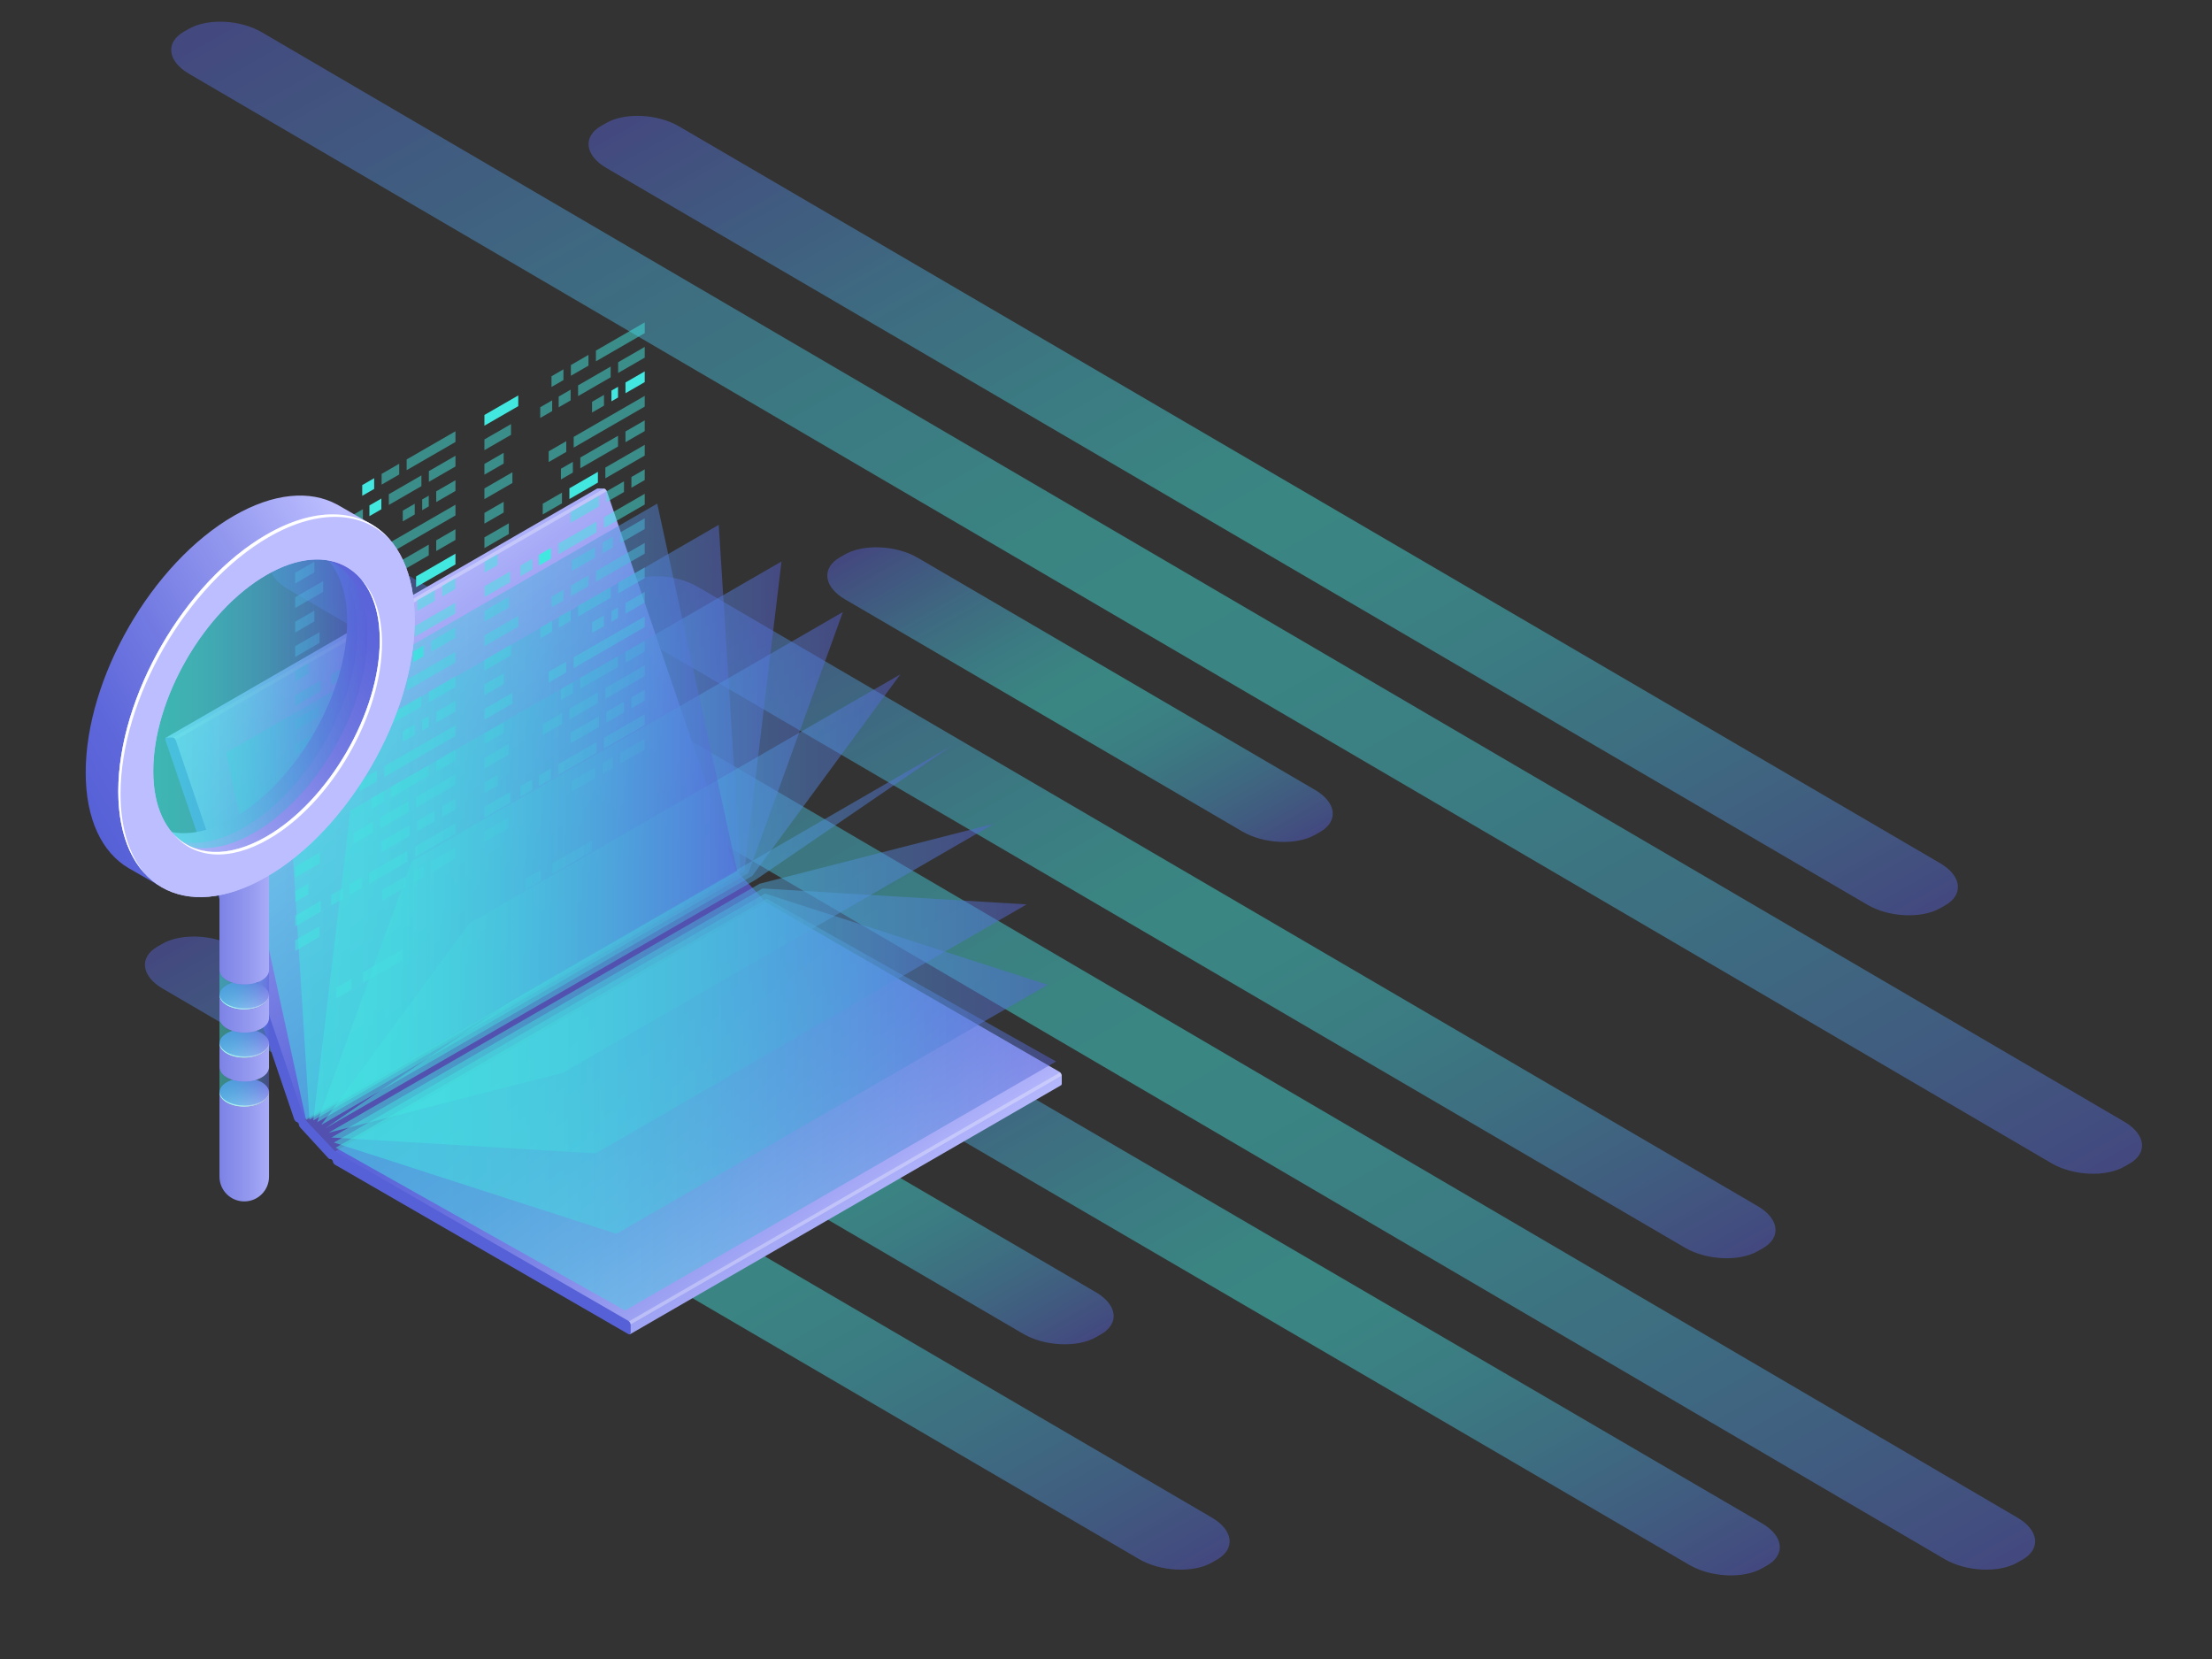 <?xml version="1.0" encoding="utf-8"?>
<!-- Generator: Adobe Illustrator 16.0.3, SVG Export Plug-In . SVG Version: 6.00 Build 0)  -->
<!DOCTYPE svg PUBLIC "-//W3C//DTD SVG 1.1//EN" "http://www.w3.org/Graphics/SVG/1.1/DTD/svg11.dtd">
<svg version="1.1" id="Ñëîé_1" xmlns="http://www.w3.org/2000/svg" xmlns:xlink="http://www.w3.org/1999/xlink" x="0px" y="0px"
	 width="600px" height="450px" viewBox="0 0 600 450" enable-background="new 0 0 600 450" xml:space="preserve">
<rect x="0" y="0" width="600" height="450" fill="#333333" stroke="none"/>
<g opacity="0.7">
	<defs>
		<filter id="Adobe_OpacityMaskFilter" filterUnits="userSpaceOnUse" x="39.306" y="254.036" width="294.23" height="171.729">
			<feFlood  style="flood-color:white;flood-opacity:1" result="back"/>
			<feBlend  in="SourceGraphic" in2="back" mode="normal"/>
		</filter>
	</defs>
	<mask maskUnits="userSpaceOnUse" x="39.306" y="254.036" width="294.23" height="171.729" id="SVGID_1_">
		<g filter="url(#Adobe_OpacityMaskFilter)">
			<defs>
				<filter id="Adobe_OpacityMaskFilter_1_" filterUnits="userSpaceOnUse" x="39.306" y="254.036" width="294.23" height="171.729">
					<feFlood  style="flood-color:white;flood-opacity:1" result="back"/>
					<feBlend  in="SourceGraphic" in2="back" mode="normal"/>
				</filter>
			</defs>
			<mask maskUnits="userSpaceOnUse" x="39.306" y="254.036" width="294.23" height="171.729" id="SVGID_1_">
				<g filter="url(#Adobe_OpacityMaskFilter_1_)">
				</g>
			</mask>
			
				<linearGradient id="SVGID_2_" gradientUnits="userSpaceOnUse" x1="-521.246" y1="1864.079" x2="-521.246" y2="1577.231" gradientTransform="matrix(0.869 -0.495 0.997 0.583 -1076.318 -920.658)">
				<stop  offset="0" style="stop-color:#000000"/>
				<stop  offset="0.058" style="stop-color:#292929"/>
				<stop  offset="0.145" style="stop-color:#626262"/>
				<stop  offset="0.231" style="stop-color:#919191"/>
				<stop  offset="0.311" style="stop-color:#B6B6B6"/>
				<stop  offset="0.386" style="stop-color:#D0D0D0"/>
				<stop  offset="0.453" style="stop-color:#E0E0E0"/>
				<stop  offset="0.505" style="stop-color:#E6E6E6"/>
				<stop  offset="0.551" style="stop-color:#DEDEDE"/>
				<stop  offset="0.621" style="stop-color:#C9C9C9"/>
				<stop  offset="0.706" style="stop-color:#A7A7A7"/>
				<stop  offset="0.802" style="stop-color:#777777"/>
				<stop  offset="0.908" style="stop-color:#3B3B3B"/>
				<stop  offset="1" style="stop-color:#000000"/>
			</linearGradient>
			<path mask="url(#SVGID_1_)" fill="url(#SVGID_2_)" d="M44.117,255.963l-1.37,0.782c-5.074,2.894-4.466,7.998,1.358,11.401
				l264.889,154.771c5.824,3.402,14.657,3.814,19.73,0.921l1.371-0.782c5.073-2.894,4.465-7.998-1.358-11.401L63.848,256.884
				C58.024,253.481,49.191,253.069,44.117,255.963z"/>
		</g>
	</mask>
	
		<linearGradient id="SVGID_3_" gradientUnits="userSpaceOnUse" x1="-521.246" y1="1864.079" x2="-521.246" y2="1577.231" gradientTransform="matrix(0.869 -0.495 0.997 0.583 -1076.318 -920.658)">
		<stop  offset="0" style="stop-color:#5761D7"/>
		<stop  offset="0.01" style="stop-color:#5665D7"/>
		<stop  offset="0.126" style="stop-color:#4F94DA"/>
		<stop  offset="0.237" style="stop-color:#49B8DD"/>
		<stop  offset="0.341" style="stop-color:#45D3DF"/>
		<stop  offset="0.433" style="stop-color:#43E2E0"/>
		<stop  offset="0.505" style="stop-color:#42E8E0"/>
		<stop  offset="0.572" style="stop-color:#43E0DF"/>
		<stop  offset="0.673" style="stop-color:#46CCDE"/>
		<stop  offset="0.795" style="stop-color:#4CA9DC"/>
		<stop  offset="0.933" style="stop-color:#537AD9"/>
		<stop  offset="1" style="stop-color:#5761D7"/>
	</linearGradient>
	<path opacity="0.66" fill="url(#SVGID_3_)" d="M44.117,255.963l-1.37,0.782c-5.074,2.894-4.466,7.998,1.358,11.401l264.889,154.771
		c5.824,3.402,14.657,3.814,19.73,0.921l1.371-0.782c5.073-2.894,4.465-7.998-1.358-11.401L63.848,256.884
		C58.024,253.481,49.191,253.069,44.117,255.963z"/>
	<defs>
		<filter id="Adobe_OpacityMaskFilter_2_" filterUnits="userSpaceOnUse" x="144.797" y="272.927" width="157.285" height="91.714">
			<feFlood  style="flood-color:white;flood-opacity:1" result="back"/>
			<feBlend  in="SourceGraphic" in2="back" mode="normal"/>
		</filter>
	</defs>
	<mask maskUnits="userSpaceOnUse" x="144.797" y="272.927" width="157.285" height="91.714" id="SVGID_4_">
		<g filter="url(#Adobe_OpacityMaskFilter_2_)">
			<defs>
				
					<filter id="Adobe_OpacityMaskFilter_3_" filterUnits="userSpaceOnUse" x="144.797" y="272.927" width="157.285" height="91.714">
					<feFlood  style="flood-color:white;flood-opacity:1" result="back"/>
					<feBlend  in="SourceGraphic" in2="back" mode="normal"/>
				</filter>
			</defs>
			<mask maskUnits="userSpaceOnUse" x="144.797" y="272.927" width="157.285" height="91.714" id="SVGID_4_">
				<g filter="url(#Adobe_OpacityMaskFilter_3_)">
				</g>
			</mask>
			
				<linearGradient id="SVGID_5_" gradientUnits="userSpaceOnUse" x1="-478.627" y1="1795.398" x2="-478.627" y2="1645.912" gradientTransform="matrix(0.869 -0.495 0.997 0.583 -1076.318 -920.658)">
				<stop  offset="0" style="stop-color:#000000"/>
				<stop  offset="0.058" style="stop-color:#292929"/>
				<stop  offset="0.145" style="stop-color:#626262"/>
				<stop  offset="0.231" style="stop-color:#919191"/>
				<stop  offset="0.311" style="stop-color:#B6B6B6"/>
				<stop  offset="0.386" style="stop-color:#D0D0D0"/>
				<stop  offset="0.453" style="stop-color:#E0E0E0"/>
				<stop  offset="0.505" style="stop-color:#E6E6E6"/>
				<stop  offset="0.551" style="stop-color:#DEDEDE"/>
				<stop  offset="0.621" style="stop-color:#C9C9C9"/>
				<stop  offset="0.706" style="stop-color:#A7A7A7"/>
				<stop  offset="0.802" style="stop-color:#777777"/>
				<stop  offset="0.908" style="stop-color:#3B3B3B"/>
				<stop  offset="1" style="stop-color:#000000"/>
			</linearGradient>
			<path mask="url(#SVGID_4_)" fill="url(#SVGID_5_)" d="M149.608,274.854l-1.371,0.782c-5.073,2.894-4.465,7.999,1.358,11.401
				l127.944,74.756c5.823,3.402,14.657,3.814,19.73,0.921l1.37-0.782c5.074-2.894,4.466-7.998-1.357-11.401l-127.944-74.756
				C163.516,272.372,154.682,271.96,149.608,274.854z"/>
		</g>
	</mask>
	
		<linearGradient id="SVGID_6_" gradientUnits="userSpaceOnUse" x1="-478.627" y1="1795.398" x2="-478.627" y2="1645.912" gradientTransform="matrix(0.869 -0.495 0.997 0.583 -1076.318 -920.658)">
		<stop  offset="0" style="stop-color:#5761D7"/>
		<stop  offset="0.01" style="stop-color:#5665D7"/>
		<stop  offset="0.126" style="stop-color:#4F94DA"/>
		<stop  offset="0.237" style="stop-color:#49B8DD"/>
		<stop  offset="0.341" style="stop-color:#45D3DF"/>
		<stop  offset="0.433" style="stop-color:#43E2E0"/>
		<stop  offset="0.505" style="stop-color:#42E8E0"/>
		<stop  offset="0.572" style="stop-color:#43E0DF"/>
		<stop  offset="0.673" style="stop-color:#46CCDE"/>
		<stop  offset="0.795" style="stop-color:#4CA9DC"/>
		<stop  offset="0.933" style="stop-color:#537AD9"/>
		<stop  offset="1" style="stop-color:#5761D7"/>
	</linearGradient>
	<path opacity="0.66" fill="url(#SVGID_6_)" d="M149.608,274.854l-1.371,0.782c-5.073,2.894-4.465,7.999,1.358,11.401
		l127.944,74.756c5.823,3.402,14.657,3.814,19.73,0.921l1.37-0.782c5.074-2.894,4.466-7.998-1.357-11.401l-127.944-74.756
		C163.516,272.372,154.682,271.96,149.608,274.854z"/>
	<defs>
		<filter id="Adobe_OpacityMaskFilter_4_" filterUnits="userSpaceOnUse" x="212.454" y="269.711" width="270.319" height="157.618">
			<feFlood  style="flood-color:white;flood-opacity:1" result="back"/>
			<feBlend  in="SourceGraphic" in2="back" mode="normal"/>
		</filter>
	</defs>
	<mask maskUnits="userSpaceOnUse" x="212.454" y="269.711" width="270.319" height="157.618" id="SVGID_7_">
		<g filter="url(#Adobe_OpacityMaskFilter_4_)">
			<defs>
				
					<filter id="Adobe_OpacityMaskFilter_5_" filterUnits="userSpaceOnUse" x="212.454" y="269.711" width="270.319" height="157.618">
					<feFlood  style="flood-color:white;flood-opacity:1" result="back"/>
					<feBlend  in="SourceGraphic" in2="back" mode="normal"/>
				</filter>
			</defs>
			<mask maskUnits="userSpaceOnUse" x="212.454" y="269.711" width="270.319" height="157.618" id="SVGID_7_">
				<g filter="url(#Adobe_OpacityMaskFilter_5_)">
				</g>
			</mask>
			
				<linearGradient id="SVGID_8_" gradientUnits="userSpaceOnUse" x1="-435.942" y1="1939.386" x2="-435.942" y2="1676.645" gradientTransform="matrix(0.869 -0.495 0.997 0.583 -1076.318 -920.658)">
				<stop  offset="0" style="stop-color:#000000"/>
				<stop  offset="0.058" style="stop-color:#292929"/>
				<stop  offset="0.145" style="stop-color:#626262"/>
				<stop  offset="0.231" style="stop-color:#919191"/>
				<stop  offset="0.311" style="stop-color:#B6B6B6"/>
				<stop  offset="0.386" style="stop-color:#D0D0D0"/>
				<stop  offset="0.453" style="stop-color:#E0E0E0"/>
				<stop  offset="0.505" style="stop-color:#E6E6E6"/>
				<stop  offset="0.551" style="stop-color:#DEDEDE"/>
				<stop  offset="0.621" style="stop-color:#C9C9C9"/>
				<stop  offset="0.706" style="stop-color:#A7A7A7"/>
				<stop  offset="0.802" style="stop-color:#777777"/>
				<stop  offset="0.908" style="stop-color:#3B3B3B"/>
				<stop  offset="1" style="stop-color:#000000"/>
			</linearGradient>
			<path mask="url(#SVGID_7_)" fill="url(#SVGID_8_)" d="M217.265,271.639l-1.371,0.781c-5.073,2.895-4.465,7.999,1.358,11.401
				l240.98,140.659c5.823,3.403,14.656,3.815,19.73,0.921l1.37-0.781c5.073-2.895,4.466-7.999-1.358-11.401L236.996,272.56
				C231.172,269.156,222.339,268.744,217.265,271.639z"/>
		</g>
	</mask>
	
		<linearGradient id="SVGID_9_" gradientUnits="userSpaceOnUse" x1="-435.942" y1="1939.386" x2="-435.942" y2="1676.645" gradientTransform="matrix(0.869 -0.495 0.997 0.583 -1076.318 -920.658)">
		<stop  offset="0" style="stop-color:#5761D7"/>
		<stop  offset="0.01" style="stop-color:#5665D7"/>
		<stop  offset="0.126" style="stop-color:#4F94DA"/>
		<stop  offset="0.237" style="stop-color:#49B8DD"/>
		<stop  offset="0.341" style="stop-color:#45D3DF"/>
		<stop  offset="0.433" style="stop-color:#43E2E0"/>
		<stop  offset="0.505" style="stop-color:#42E8E0"/>
		<stop  offset="0.572" style="stop-color:#43E0DF"/>
		<stop  offset="0.673" style="stop-color:#46CCDE"/>
		<stop  offset="0.795" style="stop-color:#4CA9DC"/>
		<stop  offset="0.933" style="stop-color:#537AD9"/>
		<stop  offset="1" style="stop-color:#5761D7"/>
	</linearGradient>
	<path opacity="0.66" fill="url(#SVGID_9_)" d="M217.265,271.639l-1.371,0.781c-5.073,2.895-4.465,7.999,1.358,11.401
		l240.98,140.659c5.823,3.403,14.656,3.815,19.73,0.921l1.37-0.781c5.073-2.895,4.466-7.999-1.358-11.401L236.996,272.56
		C231.172,269.156,222.339,268.744,217.265,271.639z"/>
	<defs>
		<filter id="Adobe_OpacityMaskFilter_6_" filterUnits="userSpaceOnUse" x="73.151" y="145.571" width="478.879" height="280.194">
			<feFlood  style="flood-color:white;flood-opacity:1" result="back"/>
			<feBlend  in="SourceGraphic" in2="back" mode="normal"/>
		</filter>
	</defs>
	<mask maskUnits="userSpaceOnUse" x="73.151" y="145.571" width="478.879" height="280.194" id="SVGID_10_">
		<g filter="url(#Adobe_OpacityMaskFilter_6_)">
			<defs>
				
					<filter id="Adobe_OpacityMaskFilter_7_" filterUnits="userSpaceOnUse" x="73.151" y="145.571" width="478.879" height="280.194">
					<feFlood  style="flood-color:white;flood-opacity:1" result="back"/>
					<feBlend  in="SourceGraphic" in2="back" mode="normal"/>
				</filter>
			</defs>
			<mask maskUnits="userSpaceOnUse" x="73.151" y="145.571" width="478.879" height="280.194" id="SVGID_10_">
				<g filter="url(#Adobe_OpacityMaskFilter_7_)">
				</g>
			</mask>
			
				<linearGradient id="SVGID_11_" gradientUnits="userSpaceOnUse" x1="-393.678" y1="1972.346" x2="-393.678" y2="1499.787" gradientTransform="matrix(0.869 -0.495 0.997 0.583 -1076.318 -920.658)">
				<stop  offset="0" style="stop-color:#000000"/>
				<stop  offset="0.058" style="stop-color:#292929"/>
				<stop  offset="0.145" style="stop-color:#626262"/>
				<stop  offset="0.231" style="stop-color:#919191"/>
				<stop  offset="0.311" style="stop-color:#B6B6B6"/>
				<stop  offset="0.386" style="stop-color:#D0D0D0"/>
				<stop  offset="0.453" style="stop-color:#E0E0E0"/>
				<stop  offset="0.505" style="stop-color:#E6E6E6"/>
				<stop  offset="0.551" style="stop-color:#DEDEDE"/>
				<stop  offset="0.621" style="stop-color:#C9C9C9"/>
				<stop  offset="0.706" style="stop-color:#A7A7A7"/>
				<stop  offset="0.802" style="stop-color:#777777"/>
				<stop  offset="0.908" style="stop-color:#3B3B3B"/>
				<stop  offset="1" style="stop-color:#000000"/>
			</linearGradient>
			<path mask="url(#SVGID_10_)" fill="url(#SVGID_11_)" d="M77.961,147.499l-1.37,0.782c-5.074,2.895-4.465,7.999,1.358,11.401
				l449.54,263.236c5.823,3.402,14.656,3.814,19.73,0.921l1.37-0.782c5.073-2.894,4.466-7.998-1.357-11.401L97.692,148.419
				C91.869,145.017,83.035,144.604,77.961,147.499z"/>
		</g>
	</mask>
	
		<linearGradient id="SVGID_12_" gradientUnits="userSpaceOnUse" x1="-393.678" y1="1972.346" x2="-393.678" y2="1499.787" gradientTransform="matrix(0.869 -0.495 0.997 0.583 -1076.318 -920.658)">
		<stop  offset="0" style="stop-color:#5761D7"/>
		<stop  offset="0.01" style="stop-color:#5665D7"/>
		<stop  offset="0.126" style="stop-color:#4F94DA"/>
		<stop  offset="0.237" style="stop-color:#49B8DD"/>
		<stop  offset="0.341" style="stop-color:#45D3DF"/>
		<stop  offset="0.433" style="stop-color:#43E2E0"/>
		<stop  offset="0.505" style="stop-color:#42E8E0"/>
		<stop  offset="0.572" style="stop-color:#43E0DF"/>
		<stop  offset="0.673" style="stop-color:#46CCDE"/>
		<stop  offset="0.795" style="stop-color:#4CA9DC"/>
		<stop  offset="0.933" style="stop-color:#537AD9"/>
		<stop  offset="1" style="stop-color:#5761D7"/>
	</linearGradient>
	<path opacity="0.66" fill="url(#SVGID_12_)" d="M77.961,147.499l-1.37,0.782c-5.074,2.895-4.465,7.999,1.358,11.401l449.54,263.236
		c5.823,3.402,14.656,3.814,19.73,0.921l1.37-0.782c5.073-2.894,4.466-7.998-1.357-11.401L97.692,148.419
		C91.869,145.017,83.035,144.604,77.961,147.499z"/>
	<defs>
		<filter id="Adobe_OpacityMaskFilter_8_" filterUnits="userSpaceOnUse" x="46.44" y="5.883" width="534.582" height="312.496">
			<feFlood  style="flood-color:white;flood-opacity:1" result="back"/>
			<feBlend  in="SourceGraphic" in2="back" mode="normal"/>
		</filter>
	</defs>
	<mask maskUnits="userSpaceOnUse" x="46.44" y="5.883" width="534.582" height="312.496" id="SVGID_13_">
		<g filter="url(#Adobe_OpacityMaskFilter_8_)">
			<defs>
				<filter id="Adobe_OpacityMaskFilter_9_" filterUnits="userSpaceOnUse" x="46.44" y="5.883" width="534.582" height="312.496">
					<feFlood  style="flood-color:white;flood-opacity:1" result="back"/>
					<feBlend  in="SourceGraphic" in2="back" mode="normal"/>
				</filter>
			</defs>
			<mask maskUnits="userSpaceOnUse" x="46.44" y="5.883" width="534.582" height="312.496" id="SVGID_13_">
				<g filter="url(#Adobe_OpacityMaskFilter_9_)">
				</g>
			</mask>
			
				<linearGradient id="SVGID_14_" gradientUnits="userSpaceOnUse" x1="-269.844" y1="1893.433" x2="-269.844" y2="1365.216" gradientTransform="matrix(0.869 -0.495 0.997 0.583 -1076.318 -920.658)">
				<stop  offset="0" style="stop-color:#000000"/>
				<stop  offset="0.058" style="stop-color:#292929"/>
				<stop  offset="0.145" style="stop-color:#626262"/>
				<stop  offset="0.231" style="stop-color:#919191"/>
				<stop  offset="0.311" style="stop-color:#B6B6B6"/>
				<stop  offset="0.386" style="stop-color:#D0D0D0"/>
				<stop  offset="0.453" style="stop-color:#E0E0E0"/>
				<stop  offset="0.505" style="stop-color:#E6E6E6"/>
				<stop  offset="0.551" style="stop-color:#DEDEDE"/>
				<stop  offset="0.621" style="stop-color:#C9C9C9"/>
				<stop  offset="0.706" style="stop-color:#A7A7A7"/>
				<stop  offset="0.802" style="stop-color:#777777"/>
				<stop  offset="0.908" style="stop-color:#3B3B3B"/>
				<stop  offset="1" style="stop-color:#000000"/>
			</linearGradient>
			<path mask="url(#SVGID_13_)" fill="url(#SVGID_14_)" d="M51.251,7.811l-1.37,0.782c-5.074,2.894-4.466,7.999,1.357,11.401
				l505.243,295.538c5.823,3.402,14.657,3.814,19.73,0.92l1.37-0.781c5.073-2.895,4.466-7.999-1.357-11.401L70.982,8.731
				C65.159,5.329,56.325,4.917,51.251,7.811z"/>
		</g>
	</mask>
	
		<linearGradient id="SVGID_15_" gradientUnits="userSpaceOnUse" x1="-269.844" y1="1893.433" x2="-269.844" y2="1365.216" gradientTransform="matrix(0.869 -0.495 0.997 0.583 -1076.318 -920.658)">
		<stop  offset="0" style="stop-color:#5761D7"/>
		<stop  offset="0.01" style="stop-color:#5665D7"/>
		<stop  offset="0.126" style="stop-color:#4F94DA"/>
		<stop  offset="0.237" style="stop-color:#49B8DD"/>
		<stop  offset="0.341" style="stop-color:#45D3DF"/>
		<stop  offset="0.433" style="stop-color:#43E2E0"/>
		<stop  offset="0.505" style="stop-color:#42E8E0"/>
		<stop  offset="0.572" style="stop-color:#43E0DF"/>
		<stop  offset="0.673" style="stop-color:#46CCDE"/>
		<stop  offset="0.795" style="stop-color:#4CA9DC"/>
		<stop  offset="0.933" style="stop-color:#537AD9"/>
		<stop  offset="1" style="stop-color:#5761D7"/>
	</linearGradient>
	<path opacity="0.66" fill="url(#SVGID_15_)" d="M51.251,7.811l-1.37,0.782c-5.074,2.894-4.466,7.999,1.357,11.401l505.243,295.538
		c5.823,3.402,14.657,3.814,19.73,0.92l1.37-0.781c5.073-2.895,4.466-7.999-1.357-11.401L70.982,8.731
		C65.159,5.329,56.325,4.917,51.251,7.811z"/>
	<defs>
		<filter id="Adobe_OpacityMaskFilter_10_" filterUnits="userSpaceOnUse" x="159.644" y="31.426" width="371.439" height="216.843">
			<feFlood  style="flood-color:white;flood-opacity:1" result="back"/>
			<feBlend  in="SourceGraphic" in2="back" mode="normal"/>
		</filter>
	</defs>
	<mask maskUnits="userSpaceOnUse" x="159.644" y="31.426" width="371.439" height="216.843" id="SVGID_16_">
		<g filter="url(#Adobe_OpacityMaskFilter_10_)">
			<defs>
				
					<filter id="Adobe_OpacityMaskFilter_11_" filterUnits="userSpaceOnUse" x="159.644" y="31.426" width="371.439" height="216.843">
					<feFlood  style="flood-color:white;flood-opacity:1" result="back"/>
					<feBlend  in="SourceGraphic" in2="back" mode="normal"/>
				</filter>
			</defs>
			<mask maskUnits="userSpaceOnUse" x="159.644" y="31.426" width="371.439" height="216.843" id="SVGID_16_">
				<g filter="url(#Adobe_OpacityMaskFilter_11_)">
				</g>
			</mask>
			
				<linearGradient id="SVGID_17_" gradientUnits="userSpaceOnUse" x1="-229.201" y1="1807.789" x2="-229.201" y2="1443.496" gradientTransform="matrix(0.869 -0.495 0.997 0.583 -1076.318 -920.658)">
				<stop  offset="0" style="stop-color:#000000"/>
				<stop  offset="0.058" style="stop-color:#292929"/>
				<stop  offset="0.145" style="stop-color:#626262"/>
				<stop  offset="0.231" style="stop-color:#919191"/>
				<stop  offset="0.311" style="stop-color:#B6B6B6"/>
				<stop  offset="0.386" style="stop-color:#D0D0D0"/>
				<stop  offset="0.453" style="stop-color:#E0E0E0"/>
				<stop  offset="0.505" style="stop-color:#E6E6E6"/>
				<stop  offset="0.551" style="stop-color:#DEDEDE"/>
				<stop  offset="0.621" style="stop-color:#C9C9C9"/>
				<stop  offset="0.706" style="stop-color:#A7A7A7"/>
				<stop  offset="0.802" style="stop-color:#777777"/>
				<stop  offset="0.908" style="stop-color:#3B3B3B"/>
				<stop  offset="1" style="stop-color:#000000"/>
			</linearGradient>
			<path mask="url(#SVGID_16_)" fill="url(#SVGID_17_)" d="M164.455,33.354l-1.371,0.782c-5.073,2.894-4.465,7.999,1.358,11.401
				l342.1,199.886c5.823,3.402,14.657,3.814,19.73,0.92l1.37-0.781c5.073-2.895,4.466-7.999-1.357-11.401l-342.1-199.885
				C178.361,30.872,169.528,30.459,164.455,33.354z"/>
		</g>
	</mask>
	
		<linearGradient id="SVGID_18_" gradientUnits="userSpaceOnUse" x1="-229.201" y1="1807.789" x2="-229.201" y2="1443.496" gradientTransform="matrix(0.869 -0.495 0.997 0.583 -1076.318 -920.658)">
		<stop  offset="0" style="stop-color:#5761D7"/>
		<stop  offset="0.01" style="stop-color:#5665D7"/>
		<stop  offset="0.126" style="stop-color:#4F94DA"/>
		<stop  offset="0.237" style="stop-color:#49B8DD"/>
		<stop  offset="0.341" style="stop-color:#45D3DF"/>
		<stop  offset="0.433" style="stop-color:#43E2E0"/>
		<stop  offset="0.505" style="stop-color:#42E8E0"/>
		<stop  offset="0.572" style="stop-color:#43E0DF"/>
		<stop  offset="0.673" style="stop-color:#46CCDE"/>
		<stop  offset="0.795" style="stop-color:#4CA9DC"/>
		<stop  offset="0.933" style="stop-color:#537AD9"/>
		<stop  offset="1" style="stop-color:#5761D7"/>
	</linearGradient>
	<path opacity="0.66" fill="url(#SVGID_18_)" d="M164.455,33.354l-1.371,0.782c-5.073,2.894-4.465,7.999,1.358,11.401l342.1,199.886
		c5.823,3.402,14.657,3.814,19.73,0.92l1.37-0.781c5.073-2.895,4.466-7.999-1.357-11.401l-342.1-199.885
		C178.361,30.872,169.528,30.459,164.455,33.354z"/>
	<defs>
		<filter id="Adobe_OpacityMaskFilter_12_" filterUnits="userSpaceOnUse" x="164.679" y="156.304" width="316.93" height="184.994">
			<feFlood  style="flood-color:white;flood-opacity:1" result="back"/>
			<feBlend  in="SourceGraphic" in2="back" mode="normal"/>
		</filter>
	</defs>
	<mask maskUnits="userSpaceOnUse" x="164.679" y="156.304" width="316.93" height="184.994" id="SVGID_19_">
		<g filter="url(#Adobe_OpacityMaskFilter_12_)">
			<defs>
				
					<filter id="Adobe_OpacityMaskFilter_13_" filterUnits="userSpaceOnUse" x="164.679" y="156.304" width="316.93" height="184.994">
					<feFlood  style="flood-color:white;flood-opacity:1" result="back"/>
					<feBlend  in="SourceGraphic" in2="back" mode="normal"/>
				</filter>
			</defs>
			<mask maskUnits="userSpaceOnUse" x="164.679" y="156.304" width="316.93" height="184.994" id="SVGID_19_">
				<g filter="url(#Adobe_OpacityMaskFilter_13_)">
				</g>
			</mask>
			
				<linearGradient id="SVGID_20_" gradientUnits="userSpaceOnUse" x1="-350.772" y1="1864.08" x2="-350.772" y2="1554.463" gradientTransform="matrix(0.869 -0.495 0.997 0.583 -1076.318 -920.658)">
				<stop  offset="0" style="stop-color:#000000"/>
				<stop  offset="0.058" style="stop-color:#292929"/>
				<stop  offset="0.145" style="stop-color:#626262"/>
				<stop  offset="0.231" style="stop-color:#919191"/>
				<stop  offset="0.311" style="stop-color:#B6B6B6"/>
				<stop  offset="0.386" style="stop-color:#D0D0D0"/>
				<stop  offset="0.453" style="stop-color:#E0E0E0"/>
				<stop  offset="0.505" style="stop-color:#E6E6E6"/>
				<stop  offset="0.551" style="stop-color:#DEDEDE"/>
				<stop  offset="0.621" style="stop-color:#C9C9C9"/>
				<stop  offset="0.706" style="stop-color:#A7A7A7"/>
				<stop  offset="0.802" style="stop-color:#777777"/>
				<stop  offset="0.908" style="stop-color:#3B3B3B"/>
				<stop  offset="1" style="stop-color:#000000"/>
			</linearGradient>
			<path mask="url(#SVGID_19_)" fill="url(#SVGID_20_)" d="M169.49,158.231l-1.37,0.781c-5.074,2.895-4.466,7.999,1.358,11.401
				l287.59,168.035c5.823,3.403,14.657,3.814,19.73,0.921l1.37-0.782c5.073-2.894,4.466-7.998-1.357-11.4L189.22,159.151
				C183.397,155.749,174.563,155.337,169.49,158.231z"/>
		</g>
	</mask>
	
		<linearGradient id="SVGID_21_" gradientUnits="userSpaceOnUse" x1="-350.772" y1="1864.08" x2="-350.772" y2="1554.463" gradientTransform="matrix(0.869 -0.495 0.997 0.583 -1076.318 -920.658)">
		<stop  offset="0" style="stop-color:#5761D7"/>
		<stop  offset="0.01" style="stop-color:#5665D7"/>
		<stop  offset="0.126" style="stop-color:#4F94DA"/>
		<stop  offset="0.237" style="stop-color:#49B8DD"/>
		<stop  offset="0.341" style="stop-color:#45D3DF"/>
		<stop  offset="0.433" style="stop-color:#43E2E0"/>
		<stop  offset="0.505" style="stop-color:#42E8E0"/>
		<stop  offset="0.572" style="stop-color:#43E0DF"/>
		<stop  offset="0.673" style="stop-color:#46CCDE"/>
		<stop  offset="0.795" style="stop-color:#4CA9DC"/>
		<stop  offset="0.933" style="stop-color:#537AD9"/>
		<stop  offset="1" style="stop-color:#5761D7"/>
	</linearGradient>
	<path opacity="0.66" fill="url(#SVGID_21_)" d="M169.49,158.231l-1.37,0.781c-5.074,2.895-4.466,7.999,1.358,11.401l287.59,168.035
		c5.823,3.403,14.657,3.814,19.73,0.921l1.37-0.782c5.073-2.894,4.466-7.998-1.357-11.4L189.22,159.151
		C183.397,155.749,174.563,155.337,169.49,158.231z"/>
	<defs>
		<filter id="Adobe_OpacityMaskFilter_14_" filterUnits="userSpaceOnUse" x="224.397" y="148.45" width="137.11" height="79.927">
			<feFlood  style="flood-color:white;flood-opacity:1" result="back"/>
			<feBlend  in="SourceGraphic" in2="back" mode="normal"/>
		</filter>
	</defs>
	<mask maskUnits="userSpaceOnUse" x="224.397" y="148.45" width="137.11" height="79.927" id="SVGID_22_">
		<g filter="url(#Adobe_OpacityMaskFilter_14_)">
			<defs>
				<filter id="Adobe_OpacityMaskFilter_15_" filterUnits="userSpaceOnUse" x="224.397" y="148.45" width="137.11" height="79.927">
					<feFlood  style="flood-color:white;flood-opacity:1" result="back"/>
					<feBlend  in="SourceGraphic" in2="back" mode="normal"/>
				</filter>
			</defs>
			<mask maskUnits="userSpaceOnUse" x="224.397" y="148.45" width="137.11" height="79.927" id="SVGID_22_">
				<g filter="url(#Adobe_OpacityMaskFilter_15_)">
				</g>
			</mask>
			
				<linearGradient id="SVGID_23_" gradientUnits="userSpaceOnUse" x1="-308.152" y1="1706.482" x2="-308.152" y2="1577.232" gradientTransform="matrix(0.869 -0.495 0.997 0.583 -1076.318 -920.658)">
				<stop  offset="0" style="stop-color:#000000"/>
				<stop  offset="0.058" style="stop-color:#292929"/>
				<stop  offset="0.145" style="stop-color:#626262"/>
				<stop  offset="0.231" style="stop-color:#919191"/>
				<stop  offset="0.311" style="stop-color:#B6B6B6"/>
				<stop  offset="0.386" style="stop-color:#D0D0D0"/>
				<stop  offset="0.453" style="stop-color:#E0E0E0"/>
				<stop  offset="0.505" style="stop-color:#E6E6E6"/>
				<stop  offset="0.551" style="stop-color:#DEDEDE"/>
				<stop  offset="0.621" style="stop-color:#C9C9C9"/>
				<stop  offset="0.706" style="stop-color:#A7A7A7"/>
				<stop  offset="0.802" style="stop-color:#777777"/>
				<stop  offset="0.908" style="stop-color:#3B3B3B"/>
				<stop  offset="1" style="stop-color:#000000"/>
			</linearGradient>
			<path mask="url(#SVGID_22_)" fill="url(#SVGID_23_)" d="M229.208,150.377l-1.37,0.782c-5.073,2.894-4.466,7.999,1.358,11.401
				l107.77,62.969c5.823,3.402,14.657,3.814,19.73,0.92l1.37-0.781c5.074-2.894,4.466-7.999-1.357-11.401l-107.771-62.969
				C243.115,147.896,234.282,147.483,229.208,150.377z"/>
		</g>
	</mask>
	
		<linearGradient id="SVGID_24_" gradientUnits="userSpaceOnUse" x1="-308.152" y1="1706.482" x2="-308.152" y2="1577.232" gradientTransform="matrix(0.869 -0.495 0.997 0.583 -1076.318 -920.658)">
		<stop  offset="0" style="stop-color:#5761D7"/>
		<stop  offset="0.01" style="stop-color:#5665D7"/>
		<stop  offset="0.126" style="stop-color:#4F94DA"/>
		<stop  offset="0.237" style="stop-color:#49B8DD"/>
		<stop  offset="0.341" style="stop-color:#45D3DF"/>
		<stop  offset="0.433" style="stop-color:#43E2E0"/>
		<stop  offset="0.505" style="stop-color:#42E8E0"/>
		<stop  offset="0.572" style="stop-color:#43E0DF"/>
		<stop  offset="0.673" style="stop-color:#46CCDE"/>
		<stop  offset="0.795" style="stop-color:#4CA9DC"/>
		<stop  offset="0.933" style="stop-color:#537AD9"/>
		<stop  offset="1" style="stop-color:#5761D7"/>
	</linearGradient>
	<path opacity="0.66" fill="url(#SVGID_24_)" d="M229.208,150.377l-1.37,0.782c-5.073,2.894-4.466,7.999,1.358,11.401l107.77,62.969
		c5.823,3.402,14.657,3.814,19.73,0.92l1.37-0.781c5.074-2.894,4.466-7.999-1.357-11.401l-107.771-62.969
		C243.115,147.896,234.282,147.483,229.208,150.377z"/>
</g>
<g>
	<g>
		<g>
			<linearGradient id="SVGID_25_" gradientUnits="userSpaceOnUse" x1="85.702" y1="164.63" x2="222.841" y2="348.544">
				<stop  offset="0" style="stop-color:#BCBEFF"/>
				<stop  offset="0.484" style="stop-color:#5761D7"/>
				<stop  offset="0.576" style="stop-color:#5C66D9"/>
				<stop  offset="0.684" style="stop-color:#6A73DF"/>
				<stop  offset="0.8" style="stop-color:#8289E8"/>
				<stop  offset="0.922" style="stop-color:#A3A7F5"/>
				<stop  offset="1" style="stop-color:#BCBEFF"/>
			</linearGradient>
			<path fill="url(#SVGID_25_)" d="M287.369,290.727l-79.561-45.935c-0.036-0.021-0.067-0.021-0.102-0.035l0.004-0.021l-8.19-8.695
				l-34.877-102.706c-0.153-0.45-0.531-0.819-0.845-0.823l-1.664-0.023c-0.071-0.001-0.131,0.019-0.182,0.052l-0.001-0.002
				L45.038,200.076l37.137,104.322l6.925,8.464l16.724,10.112l51.52,29.318l13.557,9.611l116.916-67.536l0,0l0.001-0.001l0,0
				c0.113-0.066,0.184-0.208,0.184-0.408v-2.137C288,291.418,287.717,290.929,287.369,290.727z"/>
			<polygon fill="#5351AF" points="90.878,312.34 207.706,244.757 199.52,236.041 82.591,303.588 			"/>
		</g>
		<path opacity="0.3" fill="#FFFFFF" d="M168.912,360.494l119.076-68.748c-0.024-0.306-0.192-0.638-0.425-0.861l-119.512,69
			L168.912,360.494z"/>
		<path opacity="0.3" fill="#FFFFFF" d="M163.869,132.522L45.407,200.917l0.86,0.61l118.325-68.315
			C164.432,132.852,164.137,132.569,163.869,132.522z"/>
		<linearGradient id="SVGID_26_" gradientUnits="userSpaceOnUse" x1="78.032" y1="223.027" x2="200.879" y2="223.027">
			<stop  offset="0" style="stop-color:#42E8E0"/>
			<stop  offset="0.151" style="stop-color:#43E3E0"/>
			<stop  offset="0.329" style="stop-color:#45D5DF"/>
			<stop  offset="0.52" style="stop-color:#49BDDD"/>
			<stop  offset="0.721" style="stop-color:#4E9CDB"/>
			<stop  offset="0.927" style="stop-color:#5472D8"/>
			<stop  offset="1" style="stop-color:#5761D7"/>
		</linearGradient>
		<polygon opacity="0.48" fill="url(#SVGID_26_)" points="83.949,303.695 78.032,209.905 194.961,142.358 200.879,236.148 		"/>
		<g>
			<polygon opacity="0.5" fill="#42E8E0" points="161.642,98.005 174.88,90.361 174.88,87.454 161.642,95.098 			"/>
			<polygon opacity="0.5" fill="#42E8E0" points="154.853,101.925 159.619,99.173 159.619,96.265 154.853,99.017 			"/>
			<polygon opacity="0.5" fill="#42E8E0" points="149.591,104.962 152.83,103.092 152.83,100.185 149.591,102.055 			"/>
			<polygon opacity="0.5" fill="#42E8E0" points="167.667,101.167 174.88,97.003 174.88,94.096 167.667,98.26 			"/>
			<polygon opacity="0.5" fill="#42E8E0" points="156.804,107.439 165.645,102.335 165.645,99.428 156.804,104.532 			"/>
			<polygon opacity="0.5" fill="#42E8E0" points="151.542,110.477 154.782,108.607 154.782,105.699 151.542,107.569 			"/>
			<polygon opacity="0.5" fill="#42E8E0" points="146.536,113.368 149.774,111.498 149.774,108.59 146.536,110.46 			"/>
			<polygon fill="#42E8E0" points="169.661,106.657 174.88,103.645 174.88,100.737 169.661,103.75 			"/>
			<polygon fill="#42E8E0" points="165.854,108.855 167.639,107.825 167.639,104.918 165.854,105.948 			"/>
			<polygon opacity="0.5" fill="#42E8E0" points="160.593,111.893 163.832,110.023 163.832,107.116 160.593,108.985 			"/>
			<polygon opacity="0.5" fill="#42E8E0" points="155.616,121.408 174.88,110.286 174.88,107.378 155.616,118.5 			"/>
			<polygon opacity="0.5" fill="#42E8E0" points="148.827,125.328 153.594,122.576 153.594,119.668 148.827,122.42 			"/>
			<polygon opacity="0.5" fill="#42E8E0" points="169.661,119.94 174.88,116.927 174.88,114.02 169.661,117.033 			"/>
			<polygon opacity="0.5" fill="#42E8E0" points="157.412,127.012 167.639,121.108 167.639,118.201 157.412,124.105 			"/>
			<polygon opacity="0.5" fill="#42E8E0" points="152.151,130.05 155.39,128.18 155.39,125.272 152.151,127.143 			"/>
			<polygon opacity="0.5" fill="#42E8E0" points="164.202,129.734 174.88,123.568 174.88,120.661 164.202,126.827 			"/>
			<polygon fill="#42E8E0" points="154.456,135.36 162.179,130.901 162.179,127.994 154.456,132.453 			"/>
			<polygon opacity="0.5" fill="#42E8E0" points="147.214,139.541 152.434,136.528 152.434,133.621 147.214,136.634 			"/>
			<polygon opacity="0.5" fill="#42E8E0" points="171.273,132.292 174.88,130.21 174.88,127.303 171.273,129.385 			"/>
			<polygon opacity="0.5" fill="#42E8E0" points="164.484,136.212 169.251,133.46 169.251,130.553 164.484,133.305 			"/>
			<polygon opacity="0.5" fill="#42E8E0" points="154.782,141.814 162.462,137.38 162.462,134.473 154.782,138.906 			"/>
			<polygon opacity="0.5" fill="#42E8E0" points="163.832,143.23 174.88,136.851 174.88,133.944 163.832,140.323 			"/>
			<polygon opacity="0.5" fill="#42E8E0" points="151.458,150.374 161.81,144.397 161.81,141.49 151.458,147.467 			"/>
			<polygon fill="#42E8E0" points="146.196,153.412 149.435,151.542 149.435,148.635 146.196,150.505 			"/>
			<polygon opacity="0.5" fill="#42E8E0" points="141.146,156.327 144.386,154.458 144.386,151.55 141.146,153.42 			"/>
			<polygon opacity="0.5" fill="#42E8E0" points="168.261,147.314 174.88,143.493 174.88,140.585 168.261,144.407 			"/>
			<polygon fill="#42E8E0" points="140.577,110.167 131.397,115.466 131.397,112.559 140.577,107.259 			"/>
			<polygon opacity="0.5" fill="#42E8E0" points="138.611,117.943 131.397,122.107 131.397,119.2 138.611,115.036 			"/>
			<polygon opacity="0.5" fill="#42E8E0" points="136.617,125.736 131.397,128.749 131.397,125.842 136.617,122.828 			"/>
			<polygon opacity="0.5" fill="#42E8E0" points="138.989,131.007 131.397,135.391 131.397,132.483 138.989,128.1 			"/>
			<polygon opacity="0.5" fill="#42E8E0" points="136.617,139.019 131.397,142.032 131.397,139.125 136.617,136.111 			"/>
			<polygon opacity="0.5" fill="#42E8E0" points="138.017,144.852 131.397,148.673 131.397,145.766 138.017,141.944 			"/>
			<polygon opacity="0.5" fill="#42E8E0" points="135.004,153.232 131.397,155.314 131.397,152.407 135.004,150.325 			"/>
			<polygon opacity="0.5" fill="#42E8E0" points="138.387,157.921 131.397,161.956 131.397,159.049 138.387,155.014 			"/>
			<polygon opacity="0.5" fill="#42E8E0" points="138.017,164.776 131.397,168.598 131.397,165.69 138.017,161.868 			"/>
			<polygon opacity="0.5" fill="#42E8E0" points="163.424,150.107 166.238,148.482 166.238,145.575 163.424,147.2 			"/>
			<polygon opacity="0.5" fill="#42E8E0" points="155.064,154.934 161.401,151.275 161.401,148.368 155.064,152.026 			"/>
			<polygon opacity="0.5" fill="#42E8E0" points="110.304,127.531 123.542,119.887 123.542,116.98 110.304,124.624 			"/>
			<polygon opacity="0.5" fill="#42E8E0" points="103.515,131.451 108.281,128.699 108.281,125.791 103.515,128.543 			"/>
			<polygon fill="#42E8E0" points="98.253,134.488 101.492,132.618 101.492,129.711 98.253,131.581 			"/>
			<polygon opacity="0.5" fill="#42E8E0" points="116.329,130.693 123.542,126.529 123.542,123.622 116.329,127.786 			"/>
			<polygon opacity="0.5" fill="#42E8E0" points="105.467,136.965 114.307,131.861 114.307,128.954 105.467,134.058 			"/>
			<polygon fill="#42E8E0" points="100.205,140.003 103.444,138.133 103.444,135.226 100.205,137.096 			"/>
			<polygon opacity="0.5" fill="#42E8E0" points="95.198,142.894 98.437,141.023 98.437,138.116 95.198,139.986 			"/>
			<polygon opacity="0.5" fill="#42E8E0" points="118.323,136.184 123.542,133.17 123.542,130.263 118.323,133.276 			"/>
			<polygon opacity="0.5" fill="#42E8E0" points="114.517,138.381 116.301,137.351 116.301,134.444 114.517,135.474 			"/>
			<polygon opacity="0.5" fill="#42E8E0" points="109.255,141.419 112.494,139.549 112.494,136.642 109.255,138.512 			"/>
			<polygon opacity="0.5" fill="#42E8E0" points="104.278,150.934 123.542,139.812 123.542,136.904 104.278,148.026 			"/>
			<polygon opacity="0.5" fill="#42E8E0" points="97.489,154.854 102.256,152.102 102.256,149.194 97.489,151.946 			"/>
			<polygon opacity="0.5" fill="#42E8E0" points="118.323,149.466 123.542,146.453 123.542,143.546 118.323,146.559 			"/>
			<polygon opacity="0.5" fill="#42E8E0" points="106.075,156.538 116.301,150.634 116.301,147.727 106.075,153.631 			"/>
			<polygon opacity="0.5" fill="#42E8E0" points="100.813,159.576 104.052,157.706 104.052,154.798 100.813,156.668 			"/>
			<polygon fill="#42E8E0" points="112.864,159.26 123.542,153.094 123.542,150.187 112.864,156.353 			"/>
			<polygon opacity="0.5" fill="#42E8E0" points="103.119,164.886 110.841,160.428 110.841,157.52 103.119,161.979 			"/>
			<polygon opacity="0.5" fill="#42E8E0" points="95.877,169.067 101.096,166.054 101.096,163.146 95.877,166.16 			"/>
			<polygon opacity="0.5" fill="#42E8E0" points="119.936,161.818 123.542,159.736 123.542,156.829 119.936,158.911 			"/>
			<polygon opacity="0.5" fill="#42E8E0" points="113.146,165.738 117.913,162.986 117.913,160.079 113.146,162.831 			"/>
			<polygon fill="#42E8E0" points="103.444,171.34 111.124,166.906 111.124,163.998 103.444,168.433 			"/>
			<polygon opacity="0.5" fill="#42E8E0" points="112.494,172.756 123.542,166.377 123.542,163.47 112.494,169.849 			"/>
			<polygon opacity="0.5" fill="#42E8E0" points="100.12,179.9 110.472,173.924 110.472,171.016 100.12,176.993 			"/>
			<polygon opacity="0.5" fill="#42E8E0" points="94.858,182.938 98.098,181.068 98.098,178.161 94.858,180.031 			"/>
			<polygon opacity="0.5" fill="#42E8E0" points="89.809,185.854 93.048,183.983 93.048,181.076 89.809,182.946 			"/>
			<polygon opacity="0.5" fill="#42E8E0" points="116.923,176.84 123.542,173.019 123.542,170.111 116.923,173.933 			"/>
			<polygon fill="#42E8E0" points="89.239,139.692 80.06,144.992 80.06,142.085 89.239,136.785 			"/>
			<polygon opacity="0.5" fill="#42E8E0" points="87.273,147.469 80.06,151.634 80.06,148.726 87.273,144.562 			"/>
			<polygon opacity="0.5" fill="#42E8E0" points="85.279,155.262 80.06,158.275 80.06,155.368 85.279,152.354 			"/>
			<polygon opacity="0.5" fill="#42E8E0" points="87.651,160.533 80.06,164.917 80.06,162.009 87.651,157.626 			"/>
			<polygon opacity="0.5" fill="#42E8E0" points="85.279,168.544 80.06,171.558 80.06,168.65 85.279,165.637 			"/>
			<polygon opacity="0.5" fill="#42E8E0" points="86.679,174.377 80.06,178.199 80.06,175.292 86.679,171.47 			"/>
			<polygon opacity="0.5" fill="#42E8E0" points="83.667,182.758 80.06,184.841 80.06,181.933 83.667,179.851 			"/>
			<polygon opacity="0.5" fill="#42E8E0" points="87.049,187.447 80.06,191.482 80.06,188.575 87.049,184.54 			"/>
			<polygon opacity="0.5" fill="#42E8E0" points="86.679,194.302 80.06,198.124 80.06,195.216 86.679,191.395 			"/>
			<polygon fill="#42E8E0" points="112.086,179.633 114.9,178.008 114.9,175.101 112.086,176.726 			"/>
			<polygon opacity="0.5" fill="#42E8E0" points="103.727,184.459 110.063,180.801 110.063,177.894 103.727,181.552 			"/>
			<polygon opacity="0.5" fill="#42E8E0" points="161.642,157.816 174.88,150.173 174.88,147.265 161.642,154.909 			"/>
			<polygon opacity="0.5" fill="#42E8E0" points="154.853,161.736 159.619,158.984 159.619,156.077 154.853,158.829 			"/>
			<polygon opacity="0.5" fill="#42E8E0" points="149.591,164.773 152.83,162.903 152.83,159.996 149.591,161.866 			"/>
			<polygon opacity="0.5" fill="#42E8E0" points="167.667,160.979 174.88,156.814 174.88,153.907 167.667,158.071 			"/>
			<polygon opacity="0.5" fill="#42E8E0" points="156.804,167.25 165.645,162.146 165.645,159.239 156.804,164.343 			"/>
			<polygon opacity="0.5" fill="#42E8E0" points="151.542,170.288 154.782,168.418 154.782,165.511 151.542,167.381 			"/>
			<polygon opacity="0.5" fill="#42E8E0" points="146.536,173.179 149.774,171.309 149.774,168.401 146.536,170.271 			"/>
			<polygon opacity="0.5" fill="#42E8E0" points="169.661,166.469 174.88,163.456 174.88,160.548 169.661,163.562 			"/>
			<polygon opacity="0.5" fill="#42E8E0" points="165.854,168.667 167.639,167.637 167.639,164.729 165.854,165.759 			"/>
			<polygon opacity="0.5" fill="#42E8E0" points="160.593,171.704 163.832,169.834 163.832,166.927 160.593,168.797 			"/>
			<polygon opacity="0.5" fill="#42E8E0" points="155.616,181.219 174.88,170.097 174.88,167.189 155.616,178.312 			"/>
			<polygon opacity="0.5" fill="#42E8E0" points="148.827,185.139 153.594,182.387 153.594,179.479 148.827,182.231 			"/>
			<polygon opacity="0.5" fill="#42E8E0" points="169.661,179.751 174.88,176.738 174.88,173.831 169.661,176.844 			"/>
			<polygon opacity="0.5" fill="#42E8E0" points="157.412,186.823 167.639,180.919 167.639,178.012 157.412,183.916 			"/>
			<polygon opacity="0.5" fill="#42E8E0" points="152.151,189.861 155.39,187.991 155.39,185.084 152.151,186.954 			"/>
			<polygon opacity="0.5" fill="#42E8E0" points="164.202,189.545 174.88,183.38 174.88,180.473 164.202,186.638 			"/>
			<polygon opacity="0.5" fill="#42E8E0" points="154.456,195.171 162.179,190.713 162.179,187.806 154.456,192.264 			"/>
			<polygon opacity="0.5" fill="#42E8E0" points="147.214,199.353 152.434,196.339 152.434,193.432 147.214,196.445 			"/>
			<polygon opacity="0.5" fill="#42E8E0" points="171.273,192.104 174.88,190.021 174.88,187.114 171.273,189.196 			"/>
			<polygon opacity="0.5" fill="#42E8E0" points="164.484,196.023 169.251,193.271 169.251,190.364 164.484,193.116 			"/>
			<polygon opacity="0.5" fill="#42E8E0" points="154.782,201.625 162.462,197.191 162.462,194.284 154.782,198.718 			"/>
			<polygon opacity="0.5" fill="#42E8E0" points="163.832,203.041 174.88,196.663 174.88,193.755 163.832,200.134 			"/>
			<polygon opacity="0.5" fill="#42E8E0" points="151.458,210.186 161.81,204.209 161.81,201.302 151.458,207.278 			"/>
			<polygon opacity="0.5" fill="#42E8E0" points="146.196,213.223 149.435,211.354 149.435,208.446 146.196,210.316 			"/>
			<polygon opacity="0.5" fill="#42E8E0" points="141.146,216.139 144.386,214.269 144.386,211.361 141.146,213.231 			"/>
			<polygon opacity="0.5" fill="#42E8E0" points="168.261,207.125 174.88,203.304 174.88,200.396 168.261,204.218 			"/>
			<polygon opacity="0.5" fill="#42E8E0" points="140.577,169.978 131.397,175.277 131.397,172.37 140.577,167.07 			"/>
			<polygon opacity="0.5" fill="#42E8E0" points="138.611,177.754 131.397,181.919 131.397,179.012 138.611,174.847 			"/>
			<polygon opacity="0.5" fill="#42E8E0" points="136.617,185.547 131.397,188.561 131.397,185.653 136.617,182.64 			"/>
			<polygon opacity="0.5" fill="#42E8E0" points="138.989,190.818 131.397,195.202 131.397,192.294 138.989,187.911 			"/>
			<polygon opacity="0.5" fill="#42E8E0" points="136.617,198.83 131.397,201.843 131.397,198.936 136.617,195.922 			"/>
			<polygon opacity="0.5" fill="#42E8E0" points="138.017,204.663 131.397,208.484 131.397,205.577 138.017,201.755 			"/>
			<polygon opacity="0.5" fill="#42E8E0" points="135.004,213.043 131.397,215.126 131.397,212.219 135.004,210.136 			"/>
			<polygon opacity="0.5" fill="#42E8E0" points="138.387,217.732 131.397,221.767 131.397,218.86 138.387,214.825 			"/>
			<polygon opacity="0.5" fill="#42E8E0" points="138.017,224.587 131.397,228.408 131.397,225.501 138.017,221.68 			"/>
			<polygon opacity="0.5" fill="#42E8E0" points="163.424,209.918 166.238,208.293 166.238,205.386 163.424,207.011 			"/>
			<polygon opacity="0.5" fill="#42E8E0" points="155.064,214.745 161.401,211.086 161.401,208.179 155.064,211.837 			"/>
			<polygon opacity="0.5" fill="#42E8E0" points="149.823,237.085 160.516,230.911 160.516,228.004 149.823,234.178 			"/>
			<polygon opacity="0.5" fill="#42E8E0" points="142.5,241.313 146.711,238.882 146.711,235.975 142.5,238.406 			"/>
			<polygon opacity="0.5" fill="#42E8E0" points="110.304,187.342 123.542,179.699 123.542,176.791 110.304,184.435 			"/>
			<polygon opacity="0.5" fill="#42E8E0" points="103.515,191.262 108.281,188.51 108.281,185.603 103.515,188.354 			"/>
			<polygon opacity="0.5" fill="#42E8E0" points="98.253,194.3 101.492,192.43 101.492,189.522 98.253,191.392 			"/>
			<polygon opacity="0.5" fill="#42E8E0" points="116.329,190.505 123.542,186.34 123.542,183.433 116.329,187.598 			"/>
			<polygon opacity="0.5" fill="#42E8E0" points="105.467,196.776 114.307,191.672 114.307,188.765 105.467,193.869 			"/>
			<polygon opacity="0.5" fill="#42E8E0" points="100.205,199.814 103.444,197.944 103.444,195.037 100.205,196.907 			"/>
			<polygon opacity="0.5" fill="#42E8E0" points="95.198,202.705 98.437,200.835 98.437,197.928 95.198,199.797 			"/>
			<polygon opacity="0.5" fill="#42E8E0" points="118.323,195.995 123.542,192.981 123.542,190.074 118.323,193.087 			"/>
			<polygon opacity="0.5" fill="#42E8E0" points="114.517,198.192 116.301,197.163 116.301,194.255 114.517,195.285 			"/>
			<polygon opacity="0.5" fill="#42E8E0" points="109.255,201.23 112.494,199.36 112.494,196.453 109.255,198.323 			"/>
			<polygon opacity="0.5" fill="#42E8E0" points="104.278,210.745 123.542,199.623 123.542,196.715 104.278,207.838 			"/>
			<polygon opacity="0.5" fill="#42E8E0" points="97.489,214.665 102.256,211.913 102.256,209.005 97.489,211.757 			"/>
			<polygon opacity="0.5" fill="#42E8E0" points="118.323,209.277 123.542,206.264 123.542,203.357 118.323,206.37 			"/>
			<polygon opacity="0.5" fill="#42E8E0" points="106.075,216.35 116.301,210.445 116.301,207.538 106.075,213.442 			"/>
			<polygon opacity="0.5" fill="#42E8E0" points="100.813,219.387 104.052,217.517 104.052,214.61 100.813,216.48 			"/>
			<polygon opacity="0.5" fill="#42E8E0" points="112.864,219.071 123.542,212.906 123.542,209.998 112.864,216.164 			"/>
			<polygon opacity="0.5" fill="#42E8E0" points="103.119,224.697 110.841,220.239 110.841,217.332 103.119,221.79 			"/>
			<polygon opacity="0.5" fill="#42E8E0" points="95.877,228.879 101.096,225.865 101.096,222.958 95.877,225.971 			"/>
			<polygon opacity="0.5" fill="#42E8E0" points="119.936,221.629 123.542,219.547 123.542,216.64 119.936,218.722 			"/>
			<polygon opacity="0.5" fill="#42E8E0" points="113.146,225.549 117.913,222.797 117.913,219.89 113.146,222.642 			"/>
			<polygon opacity="0.5" fill="#42E8E0" points="103.444,231.151 111.124,226.717 111.124,223.81 103.444,228.244 			"/>
			<polygon opacity="0.5" fill="#42E8E0" points="112.494,232.567 123.542,226.188 123.542,223.281 112.494,229.66 			"/>
			<polygon opacity="0.5" fill="#42E8E0" points="100.12,239.712 110.472,233.734 110.472,230.827 100.12,236.804 			"/>
			<polygon opacity="0.5" fill="#42E8E0" points="94.858,242.749 98.098,240.879 98.098,237.972 94.858,239.842 			"/>
			<polygon opacity="0.5" fill="#42E8E0" points="89.809,245.665 93.048,243.795 93.048,240.887 89.809,242.757 			"/>
			<polygon opacity="0.5" fill="#42E8E0" points="116.923,236.651 123.542,232.83 123.542,229.923 116.923,233.744 			"/>
			<polygon opacity="0.5" fill="#42E8E0" points="89.239,199.503 80.06,204.803 80.06,201.896 89.239,196.596 			"/>
			<polygon opacity="0.5" fill="#42E8E0" points="87.273,207.28 80.06,211.445 80.06,208.538 87.273,204.373 			"/>
			<polygon opacity="0.5" fill="#42E8E0" points="85.279,215.073 80.06,218.086 80.06,215.179 85.279,212.166 			"/>
			<polygon opacity="0.5" fill="#42E8E0" points="87.651,220.345 80.06,224.728 80.06,221.82 87.651,217.437 			"/>
			<polygon opacity="0.5" fill="#42E8E0" points="85.279,228.355 80.06,231.369 80.06,228.462 85.279,225.448 			"/>
			<polygon opacity="0.5" fill="#42E8E0" points="86.679,234.188 80.06,238.011 80.06,235.104 86.679,231.281 			"/>
			<polygon opacity="0.5" fill="#42E8E0" points="83.667,242.569 80.06,244.651 80.06,241.744 83.667,239.662 			"/>
			<polygon opacity="0.5" fill="#42E8E0" points="87.049,247.258 80.06,251.293 80.06,248.386 87.049,244.351 			"/>
			<polygon opacity="0.5" fill="#42E8E0" points="86.679,254.113 80.06,257.935 80.06,255.027 86.679,251.205 			"/>
			<polygon opacity="0.5" fill="#42E8E0" points="112.086,239.444 114.9,237.819 114.9,234.912 112.086,236.537 			"/>
			<polygon opacity="0.5" fill="#42E8E0" points="103.727,244.271 110.063,240.612 110.063,237.705 103.727,241.363 			"/>
			<polygon opacity="0.5" fill="#42E8E0" points="98.485,266.611 109.178,260.438 109.178,257.53 98.485,263.703 			"/>
			<polygon opacity="0.5" fill="#42E8E0" points="91.162,270.839 95.373,268.407 95.373,265.5 91.162,267.932 			"/>
		</g>
		<linearGradient id="SVGID_27_" gradientUnits="userSpaceOnUse" x1="84.978" y1="228.103" x2="211.984" y2="228.103">
			<stop  offset="0" style="stop-color:#42E8E0"/>
			<stop  offset="0.151" style="stop-color:#43E3E0"/>
			<stop  offset="0.329" style="stop-color:#45D5DF"/>
			<stop  offset="0.52" style="stop-color:#49BDDD"/>
			<stop  offset="0.721" style="stop-color:#4E9CDB"/>
			<stop  offset="0.927" style="stop-color:#5472D8"/>
			<stop  offset="1" style="stop-color:#5761D7"/>
		</linearGradient>
		<polygon opacity="0.48" fill="url(#SVGID_27_)" points="84.978,303.909 95.055,219.846 211.984,152.299 201.907,236.362 		"/>
		<linearGradient id="SVGID_28_" gradientUnits="userSpaceOnUse" x1="86.051" y1="235.202" x2="228.634" y2="235.202">
			<stop  offset="0" style="stop-color:#42E8E0"/>
			<stop  offset="0.151" style="stop-color:#43E3E0"/>
			<stop  offset="0.329" style="stop-color:#45D5DF"/>
			<stop  offset="0.52" style="stop-color:#49BDDD"/>
			<stop  offset="0.721" style="stop-color:#4E9CDB"/>
			<stop  offset="0.927" style="stop-color:#5472D8"/>
			<stop  offset="1" style="stop-color:#5761D7"/>
		</linearGradient>
		<polygon opacity="0.48" fill="url(#SVGID_28_)" points="86.051,304.397 111.705,233.554 228.634,166.007 202.98,236.851 		"/>
		<linearGradient id="SVGID_29_" gradientUnits="userSpaceOnUse" x1="87.126" y1="244.027" x2="244.218" y2="244.027">
			<stop  offset="0" style="stop-color:#42E8E0"/>
			<stop  offset="0.151" style="stop-color:#43E3E0"/>
			<stop  offset="0.329" style="stop-color:#45D5DF"/>
			<stop  offset="0.52" style="stop-color:#49BDDD"/>
			<stop  offset="0.721" style="stop-color:#4E9CDB"/>
			<stop  offset="0.927" style="stop-color:#5472D8"/>
			<stop  offset="1" style="stop-color:#5761D7"/>
		</linearGradient>
		<polygon opacity="0.48" fill="url(#SVGID_29_)" points="87.125,305.141 127.289,250.461 244.218,182.914 204.055,237.594 		"/>
		<linearGradient id="SVGID_30_" gradientUnits="userSpaceOnUse" x1="88.156" y1="254.212" x2="258.09" y2="254.212">
			<stop  offset="0" style="stop-color:#42E8E0"/>
			<stop  offset="0.151" style="stop-color:#43E3E0"/>
			<stop  offset="0.329" style="stop-color:#45D5DF"/>
			<stop  offset="0.52" style="stop-color:#49BDDD"/>
			<stop  offset="0.721" style="stop-color:#4E9CDB"/>
			<stop  offset="0.927" style="stop-color:#5472D8"/>
			<stop  offset="1" style="stop-color:#5761D7"/>
		</linearGradient>
		<polygon opacity="0.48" fill="url(#SVGID_30_)" points="88.156,306.107 141.16,269.863 258.09,202.316 205.085,238.561 		"/>
		<linearGradient id="SVGID_31_" gradientUnits="userSpaceOnUse" x1="89.1" y1="265.333" x2="269.672" y2="265.333">
			<stop  offset="0" style="stop-color:#42E8E0"/>
			<stop  offset="0.151" style="stop-color:#43E3E0"/>
			<stop  offset="0.329" style="stop-color:#45D5DF"/>
			<stop  offset="0.52" style="stop-color:#49BDDD"/>
			<stop  offset="0.721" style="stop-color:#4E9CDB"/>
			<stop  offset="0.927" style="stop-color:#5472D8"/>
			<stop  offset="1" style="stop-color:#5761D7"/>
		</linearGradient>
		<polygon opacity="0.48" fill="url(#SVGID_31_)" points="206.029,239.711 269.672,223.409 152.743,290.956 89.1,307.258 		"/>
		<linearGradient id="SVGID_32_" gradientUnits="userSpaceOnUse" x1="89.918" y1="276.929" x2="278.484" y2="276.929">
			<stop  offset="0" style="stop-color:#42E8E0"/>
			<stop  offset="0.151" style="stop-color:#43E3E0"/>
			<stop  offset="0.329" style="stop-color:#45D5DF"/>
			<stop  offset="0.52" style="stop-color:#49BDDD"/>
			<stop  offset="0.721" style="stop-color:#4E9CDB"/>
			<stop  offset="0.927" style="stop-color:#5472D8"/>
			<stop  offset="1" style="stop-color:#5761D7"/>
		</linearGradient>
		<polygon opacity="0.48" fill="url(#SVGID_32_)" points="206.847,240.996 278.484,245.314 161.555,312.861 89.918,308.543 		"/>
		<linearGradient id="SVGID_33_" gradientUnits="userSpaceOnUse" x1="90.576" y1="288.517" x2="284.159" y2="288.517">
			<stop  offset="0" style="stop-color:#42E8E0"/>
			<stop  offset="0.151" style="stop-color:#43E3E0"/>
			<stop  offset="0.329" style="stop-color:#45D5DF"/>
			<stop  offset="0.52" style="stop-color:#49BDDD"/>
			<stop  offset="0.721" style="stop-color:#4E9CDB"/>
			<stop  offset="0.927" style="stop-color:#5472D8"/>
			<stop  offset="1" style="stop-color:#5761D7"/>
		</linearGradient>
		<polygon opacity="0.48" fill="url(#SVGID_33_)" points="207.505,242.364 284.159,267.122 167.229,334.669 90.576,309.911 		"/>
		<linearGradient id="SVGID_34_" gradientUnits="userSpaceOnUse" x1="91.047" y1="299.616" x2="286.461" y2="299.616">
			<stop  offset="0" style="stop-color:#42E8E0"/>
			<stop  offset="0.151" style="stop-color:#43E3E0"/>
			<stop  offset="0.329" style="stop-color:#45D5DF"/>
			<stop  offset="0.52" style="stop-color:#49BDDD"/>
			<stop  offset="0.721" style="stop-color:#4E9CDB"/>
			<stop  offset="0.927" style="stop-color:#5472D8"/>
			<stop  offset="1" style="stop-color:#5761D7"/>
		</linearGradient>
		<polygon opacity="0.48" fill="url(#SVGID_34_)" points="207.976,243.758 286.461,287.927 169.532,355.475 91.047,311.305 		"/>
		<linearGradient id="SVGID_35_" gradientUnits="userSpaceOnUse" x1="61.343" y1="220.183" x2="199.939" y2="220.183">
			<stop  offset="0" style="stop-color:#42E8E0"/>
			<stop  offset="0.151" style="stop-color:#43E3E0"/>
			<stop  offset="0.329" style="stop-color:#45D5DF"/>
			<stop  offset="0.52" style="stop-color:#49BDDD"/>
			<stop  offset="0.721" style="stop-color:#4E9CDB"/>
			<stop  offset="0.927" style="stop-color:#5472D8"/>
			<stop  offset="1" style="stop-color:#5761D7"/>
		</linearGradient>
		<polygon opacity="0.48" fill="url(#SVGID_35_)" points="199.938,236.219 83.009,303.766 61.343,204.146 178.272,136.6 
			199.938,236.219 		"/>
		
			<linearGradient id="SVGID_36_" gradientUnits="userSpaceOnUse" x1="-413.235" y1="1661.302" x2="-283.835" y2="1743.252" gradientTransform="matrix(0.866 0.5 0 1.155 395.232 -1505.568)">
			<stop  offset="0" style="stop-color:#5761D7"/>
			<stop  offset="1" style="stop-color:#5761D7"/>
		</linearGradient>
		<path fill="url(#SVGID_36_)" d="M170.439,358.274L90.878,312.34c-0.036-0.021-0.067-0.022-0.102-0.035l0.004-0.021l-8.189-8.695
			L47.714,200.882c-0.153-0.451-0.531-0.819-0.845-0.824l-1.664-0.023c-0.313-0.004-0.444,0.357-0.291,0.808l34.877,102.705
			c0.153,0.45,0.531,0.819,0.845,0.823l0.4,0.437c-0.017,0.329,0.145,0.753,0.43,1.063l7.534,8.212
			c0.286,0.313,0.608,0.413,0.814,0.288l0.431,0.47c0,0.403,0.283,0.893,0.631,1.094l79.562,45.935
			c0.349,0.202,0.631,0.038,0.631-0.364v-2.137C171.071,358.965,170.788,358.476,170.439,358.274z"/>
	</g>
	<g>
		<g>
			
				<linearGradient id="SVGID_37_" gradientUnits="userSpaceOnUse" x1="586.901" y1="1590.434" x2="597.881" y2="1590.434" gradientTransform="matrix(0.866 0.5 -1 0.577 1143.679 -944.551)">
				<stop  offset="0" style="stop-color:#5761D7"/>
				<stop  offset="0.165" style="stop-color:#5E67DA"/>
				<stop  offset="0.405" style="stop-color:#727AE2"/>
				<stop  offset="0.692" style="stop-color:#9297EE"/>
				<stop  offset="1" style="stop-color:#BCBEFF"/>
			</linearGradient>
			<path fill="url(#SVGID_37_)" d="M71.011,272.705c2.625-1.517,2.625-3.974,0-5.489c-2.626-1.517-6.883-1.517-9.508-0.001
				c-2.625,1.517-2.625,3.974,0,5.49C64.128,274.221,68.385,274.221,71.011,272.705z"/>
			<path fill="#FFFFFF" d="M71.011,272.375c-2.625,1.517-6.882,1.517-9.508,0c-1.24-0.716-1.887-1.643-1.956-2.58
				c-0.077,1.048,0.57,2.109,1.956,2.91c2.625,1.516,6.882,1.516,9.508,0c1.385-0.801,2.032-1.862,1.955-2.909
				C72.897,270.733,72.251,271.659,71.011,272.375z"/>
			
				<linearGradient id="SVGID_38_" gradientUnits="userSpaceOnUse" x1="599.958" y1="1601.74" x2="610.938" y2="1601.74" gradientTransform="matrix(0.866 0.5 -1 0.577 1143.679 -944.551)">
				<stop  offset="0" style="stop-color:#5761D7"/>
				<stop  offset="0.165" style="stop-color:#5E67DA"/>
				<stop  offset="0.405" style="stop-color:#727AE2"/>
				<stop  offset="0.692" style="stop-color:#9297EE"/>
				<stop  offset="1" style="stop-color:#BCBEFF"/>
			</linearGradient>
			<path fill="url(#SVGID_38_)" d="M71.011,285.762c2.625-1.516,2.625-3.974,0-5.489c-2.626-1.517-6.883-1.517-9.508,0
				c-2.625,1.516-2.625,3.974,0,5.489S68.385,287.277,71.011,285.762z"/>
			
				<linearGradient id="SVGID_39_" gradientUnits="userSpaceOnUse" x1="613.243" y1="1613.244" x2="624.222" y2="1613.244" gradientTransform="matrix(0.866 0.5 -1 0.577 1143.679 -944.551)">
				<stop  offset="0" style="stop-color:#5761D7"/>
				<stop  offset="0.165" style="stop-color:#5E67DA"/>
				<stop  offset="0.405" style="stop-color:#727AE2"/>
				<stop  offset="0.692" style="stop-color:#9297EE"/>
				<stop  offset="1" style="stop-color:#BCBEFF"/>
			</linearGradient>
			<path fill="url(#SVGID_39_)" d="M71.011,299.047c2.625-1.516,2.625-3.973,0-5.488c-2.626-1.517-6.883-1.517-9.508-0.001
				c-2.625,1.517-2.625,3.974,0,5.489C64.128,300.563,68.385,300.563,71.011,299.047z"/>
			
				<linearGradient id="SVGID_40_" gradientUnits="userSpaceOnUse" x1="-60.155" y1="280.199" x2="-23.411" y2="280.199" gradientTransform="matrix(1 0 0 1 101.666 0)">
				<stop  offset="0" style="stop-color:#5761D7"/>
				<stop  offset="0.165" style="stop-color:#5E67DA"/>
				<stop  offset="0.405" style="stop-color:#727AE2"/>
				<stop  offset="0.692" style="stop-color:#9297EE"/>
				<stop  offset="1" style="stop-color:#BCBEFF"/>
			</linearGradient>
			<path fill="url(#SVGID_40_)" d="M59.534,269.959v-6.79c0.001,0.992,0.657,1.985,1.969,2.743c2.625,1.516,6.882,1.516,9.508,0
				c1.272-0.734,1.923-1.691,1.961-2.654v-28.737H59.534v84.639c0,3.711,3.008,6.72,6.719,6.72s6.719-3.009,6.719-6.72v-22.946
				c0.041,1.023-0.609,2.054-1.961,2.834c-2.625,1.517-6.882,1.517-9.508,0c-1.31-0.756-1.965-1.746-1.969-2.736h0v-0.007v-0.002
				v-6.79c0.001,0.992,0.657,1.985,1.969,2.743c2.625,1.516,6.882,1.516,9.508,0c1.272-0.734,1.923-1.691,1.961-2.654v-6.674
				c0.041,1.023-0.609,2.054-1.961,2.835c-2.625,1.516-6.882,1.516-9.508,0c-1.31-0.756-1.965-1.746-1.969-2.737h0v-0.007v-0.002
				v-6.79c0.001,0.993,0.657,1.985,1.969,2.743c2.625,1.516,6.882,1.516,9.508,0c1.272-0.734,1.923-1.69,1.961-2.653v-6.445
				c0.041,1.023-0.609,2.054-1.961,2.835c-2.625,1.516-6.882,1.516-9.508,0c-1.31-0.757-1.965-1.747-1.969-2.737h0v-0.007V269.959z"
				/>
			<path fill="#FFFFFF" d="M71.011,285.433c-2.625,1.516-6.882,1.516-9.508-0.001c-1.24-0.716-1.887-1.642-1.956-2.58
				c-0.077,1.048,0.57,2.11,1.956,2.91c2.625,1.516,6.882,1.516,9.508,0c1.385-0.8,2.032-1.861,1.955-2.909
				C72.897,283.79,72.251,284.717,71.011,285.433z"/>
			<path fill="#FFFFFF" d="M71.011,298.718c-2.625,1.517-6.882,1.517-9.508,0c-1.24-0.716-1.887-1.642-1.956-2.58
				c-0.077,1.048,0.57,2.109,1.956,2.909c2.625,1.517,6.882,1.517,9.508,0c1.385-0.799,2.032-1.861,1.955-2.908
				C72.897,297.076,72.251,298.002,71.011,298.718z"/>
			
				<linearGradient id="SVGID_41_" gradientUnits="userSpaceOnUse" x1="-42.13" y1="268.506" x2="-28.689" y2="268.506" gradientTransform="matrix(1 0 0 1 101.666 0)">
				<stop  offset="0" style="stop-color:#42E8E0"/>
				<stop  offset="0.151" style="stop-color:#43E3E0"/>
				<stop  offset="0.329" style="stop-color:#45D5DF"/>
				<stop  offset="0.52" style="stop-color:#49BDDD"/>
				<stop  offset="0.721" style="stop-color:#4E9CDB"/>
				<stop  offset="0.927" style="stop-color:#5472D8"/>
				<stop  offset="1" style="stop-color:#5761D7"/>
			</linearGradient>
			<path opacity="0.48" fill="url(#SVGID_41_)" d="M71.014,265.912c-2.625,1.516-6.882,1.516-9.508,0
				c-1.312-0.758-1.969-1.75-1.969-2.743v6.79l0,0.001l0,0.008h0c0.003,0.99,0.659,1.98,1.969,2.737
				c2.625,1.516,6.882,1.516,9.508,0c1.353-0.781,2.002-1.812,1.961-2.835v-6.612C72.937,264.221,72.286,265.178,71.014,265.912z"/>
			
				<linearGradient id="SVGID_42_" gradientUnits="userSpaceOnUse" x1="-42.13" y1="281.562" x2="-28.689" y2="281.562" gradientTransform="matrix(1 0 0 1 101.666 0)">
				<stop  offset="0" style="stop-color:#42E8E0"/>
				<stop  offset="0.151" style="stop-color:#43E3E0"/>
				<stop  offset="0.329" style="stop-color:#45D5DF"/>
				<stop  offset="0.52" style="stop-color:#49BDDD"/>
				<stop  offset="0.721" style="stop-color:#4E9CDB"/>
				<stop  offset="0.927" style="stop-color:#5472D8"/>
				<stop  offset="1" style="stop-color:#5761D7"/>
			</linearGradient>
			<path opacity="0.48" fill="url(#SVGID_42_)" d="M71.014,278.969c-2.625,1.516-6.882,1.516-9.508,0
				c-1.312-0.758-1.969-1.75-1.969-2.743v6.79l0,0.001l0,0.008h0c0.003,0.991,0.659,1.981,1.969,2.737
				c2.625,1.516,6.882,1.516,9.508,0c1.353-0.781,2.002-1.812,1.961-2.835v-6.611C72.937,277.278,72.286,278.234,71.014,278.969z"/>
			
				<linearGradient id="SVGID_43_" gradientUnits="userSpaceOnUse" x1="-42.13" y1="294.848" x2="-28.689" y2="294.848" gradientTransform="matrix(1 0 0 1 101.666 0)">
				<stop  offset="0" style="stop-color:#42E8E0"/>
				<stop  offset="0.151" style="stop-color:#43E3E0"/>
				<stop  offset="0.329" style="stop-color:#45D5DF"/>
				<stop  offset="0.52" style="stop-color:#49BDDD"/>
				<stop  offset="0.721" style="stop-color:#4E9CDB"/>
				<stop  offset="0.927" style="stop-color:#5472D8"/>
				<stop  offset="1" style="stop-color:#5761D7"/>
			</linearGradient>
			<path opacity="0.48" fill="url(#SVGID_43_)" d="M71.014,292.255c-2.625,1.516-6.882,1.516-9.508,0
				c-1.312-0.758-1.969-1.751-1.969-2.743v6.79v0.002v0.007h0c0.003,0.99,0.659,1.98,1.969,2.736c2.625,1.517,6.882,1.517,9.508,0
				c1.353-0.78,2.002-1.811,1.961-2.834v-6.612C72.937,290.563,72.286,291.521,71.014,292.255z"/>
		</g>
		<g>
			
				<linearGradient id="SVGID_44_" gradientUnits="userSpaceOnUse" x1="-83.665" y1="211.064" x2="3.196" y2="160.709" gradientTransform="matrix(1 0 0 1 101.666 0)">
				<stop  offset="0" style="stop-color:#5761D7"/>
				<stop  offset="0.165" style="stop-color:#5E67DA"/>
				<stop  offset="0.405" style="stop-color:#727AE2"/>
				<stop  offset="0.692" style="stop-color:#9297EE"/>
				<stop  offset="1" style="stop-color:#BCBEFF"/>
			</linearGradient>
			<path fill="url(#SVGID_44_)" d="M41.963,224.071c-0.31-0.171-0.617-0.348-0.914-0.542l-3.287-18.61l4.123-24.702l11.454-12.484
				l11.797-11.454l18.783-7.788l0.494-0.193c0.891,0.447,1.726,0.993,2.514,1.615c4.696-0.587,9.392-1.174,14.087-1.761
				c-0.789-1.935-1.726-3.702-2.83-5.248l2.249-0.881l-8.411-4.845c-0.1-0.059-0.2-0.117-0.301-0.174l-0.315-0.182l-0.017,0.008
				c-7.234-3.901-17.081-3.196-27.939,3.073c-22.205,12.82-40.205,43.997-40.205,69.635c0,12.72,4.434,21.681,11.61,25.923l0,0.004
				l0.055,0.031c0.083,0.049,0.165,0.096,0.249,0.143l8.93,5.108l-0.458-2.593c1.115,0.087,2.263,0.095,3.439,0.023
				C44.596,233.815,41.25,228.977,41.963,224.071z"/>
			
				<linearGradient id="SVGID_45_" gradientUnits="userSpaceOnUse" x1="11.581" y1="166.411" x2="-66.622" y2="223.667" gradientTransform="matrix(1 0 0 1 101.666 0)">
				<stop  offset="0" style="stop-color:#5761D7"/>
				<stop  offset="0.165" style="stop-color:#5E67DA"/>
				<stop  offset="0.405" style="stop-color:#727AE2"/>
				<stop  offset="0.692" style="stop-color:#9297EE"/>
				<stop  offset="1" style="stop-color:#BCBEFF"/>
			</linearGradient>
			<path fill="url(#SVGID_45_)" d="M103.633,164.154c0.006-0.346,0.022-0.695,0.022-1.039c0-5.813-0.948-10.813-2.641-14.962
				c-4.696,0.587-9.392,1.174-14.087,1.761c4.516,3.567,7.248,9.96,7.248,18.675c0,19.594-13.756,43.419-30.725,53.216
				c-8.369,4.832-15.947,5.334-21.487,2.266c-0.714,4.905,2.632,9.744,5.109,14.108c3.729-0.227,7.756-1.263,11.981-3.168
				l-1.327,1.492c0,0,16.722-5.801,17.066-6.174c0.343-0.373,19.814-20.03,19.814-20.03l12.713-27.423L103.633,164.154z"/>
			
				<linearGradient id="SVGID_46_" gradientUnits="userSpaceOnUse" x1="-63.462" y1="190.402" x2="-2.013" y2="190.402" gradientTransform="matrix(1 0 0 1 101.666 0)">
				<stop  offset="0" style="stop-color:#42E8E0"/>
				<stop  offset="0.151" style="stop-color:#43E3E0"/>
				<stop  offset="0.329" style="stop-color:#45D5DF"/>
				<stop  offset="0.52" style="stop-color:#49BDDD"/>
				<stop  offset="0.721" style="stop-color:#4E9CDB"/>
				<stop  offset="0.927" style="stop-color:#5472D8"/>
				<stop  offset="1" style="stop-color:#5761D7"/>
			</linearGradient>
			<path opacity="0.5" fill="url(#SVGID_46_)" d="M99.654,172.663c0-19.593-13.756-27.535-30.725-17.738
				s-30.725,33.623-30.725,53.216c0,19.594,13.756,27.535,30.725,17.738C85.898,216.082,99.654,192.256,99.654,172.663z"/>
			
				<linearGradient id="SVGID_47_" gradientUnits="userSpaceOnUse" x1="-66.135" y1="188.951" x2="-4.685" y2="188.951" gradientTransform="matrix(1 0 0 1 101.666 0)">
				<stop  offset="0" style="stop-color:#42E8E0"/>
				<stop  offset="0.151" style="stop-color:#43E3E0"/>
				<stop  offset="0.329" style="stop-color:#45D5DF"/>
				<stop  offset="0.52" style="stop-color:#49BDDD"/>
				<stop  offset="0.721" style="stop-color:#4E9CDB"/>
				<stop  offset="0.927" style="stop-color:#5472D8"/>
				<stop  offset="1" style="stop-color:#5761D7"/>
			</linearGradient>
			<path opacity="0.48" fill="url(#SVGID_47_)" d="M96.981,171.212c0-19.593-13.756-27.535-30.725-17.738
				c-16.969,9.797-30.725,33.623-30.725,53.216s13.756,27.535,30.725,17.738S96.981,190.805,96.981,171.212z"/>
			<path fill="#BCBEFF" d="M72.289,145.002c-22.205,12.819-40.205,43.996-40.205,69.635s18,36.031,40.205,23.211
				c22.204-12.819,40.205-43.997,40.205-69.635S94.493,132.182,72.289,145.002z M72.289,226.901
				c-16.969,9.797-30.725,1.855-30.725-17.738s13.756-43.418,30.725-53.216c16.969-9.797,30.725-1.855,30.725,17.738
				C103.014,193.279,89.258,217.105,72.289,226.901z"/>
			<path fill="#BCBEFF" d="M72.289,145.002c-22.205,12.819-40.205,43.996-40.205,69.635s18,36.031,40.205,23.211
				c22.204-12.819,40.205-43.997,40.205-69.635S94.493,132.182,72.289,145.002z M72.289,226.901
				c-16.969,9.797-30.725,1.855-30.725-17.738s13.756-43.418,30.725-53.216c16.969-9.797,30.725-1.855,30.725,17.738
				C103.014,193.279,89.258,217.105,72.289,226.901z"/>
			<g>
				<path fill="#FFFFFF" d="M32.695,215.324c0-25.639,18-56.815,40.205-69.635c13.667-7.891,25.734-6.976,32.999,0.864
					c-7.187-8.47-19.552-9.667-33.609-1.551c-22.205,12.82-40.205,43.996-40.205,69.635c0,9.858,2.669,17.45,7.207,22.348
					C35.125,232.075,32.695,224.731,32.695,215.324z"/>
				<path fill="#FFFFFF" d="M72.899,227.589c16.969-9.797,30.725-33.623,30.725-53.216c0-7.591-2.071-13.423-5.587-17.162
					c3.144,3.751,4.977,9.335,4.977,16.475c0,19.594-13.756,43.419-30.725,53.216c-10.396,6.002-19.578,5.337-25.138-0.575
					C52.634,232.867,62.115,233.815,72.899,227.589z"/>
			</g>
		</g>
	</g>
</g>
</svg>
